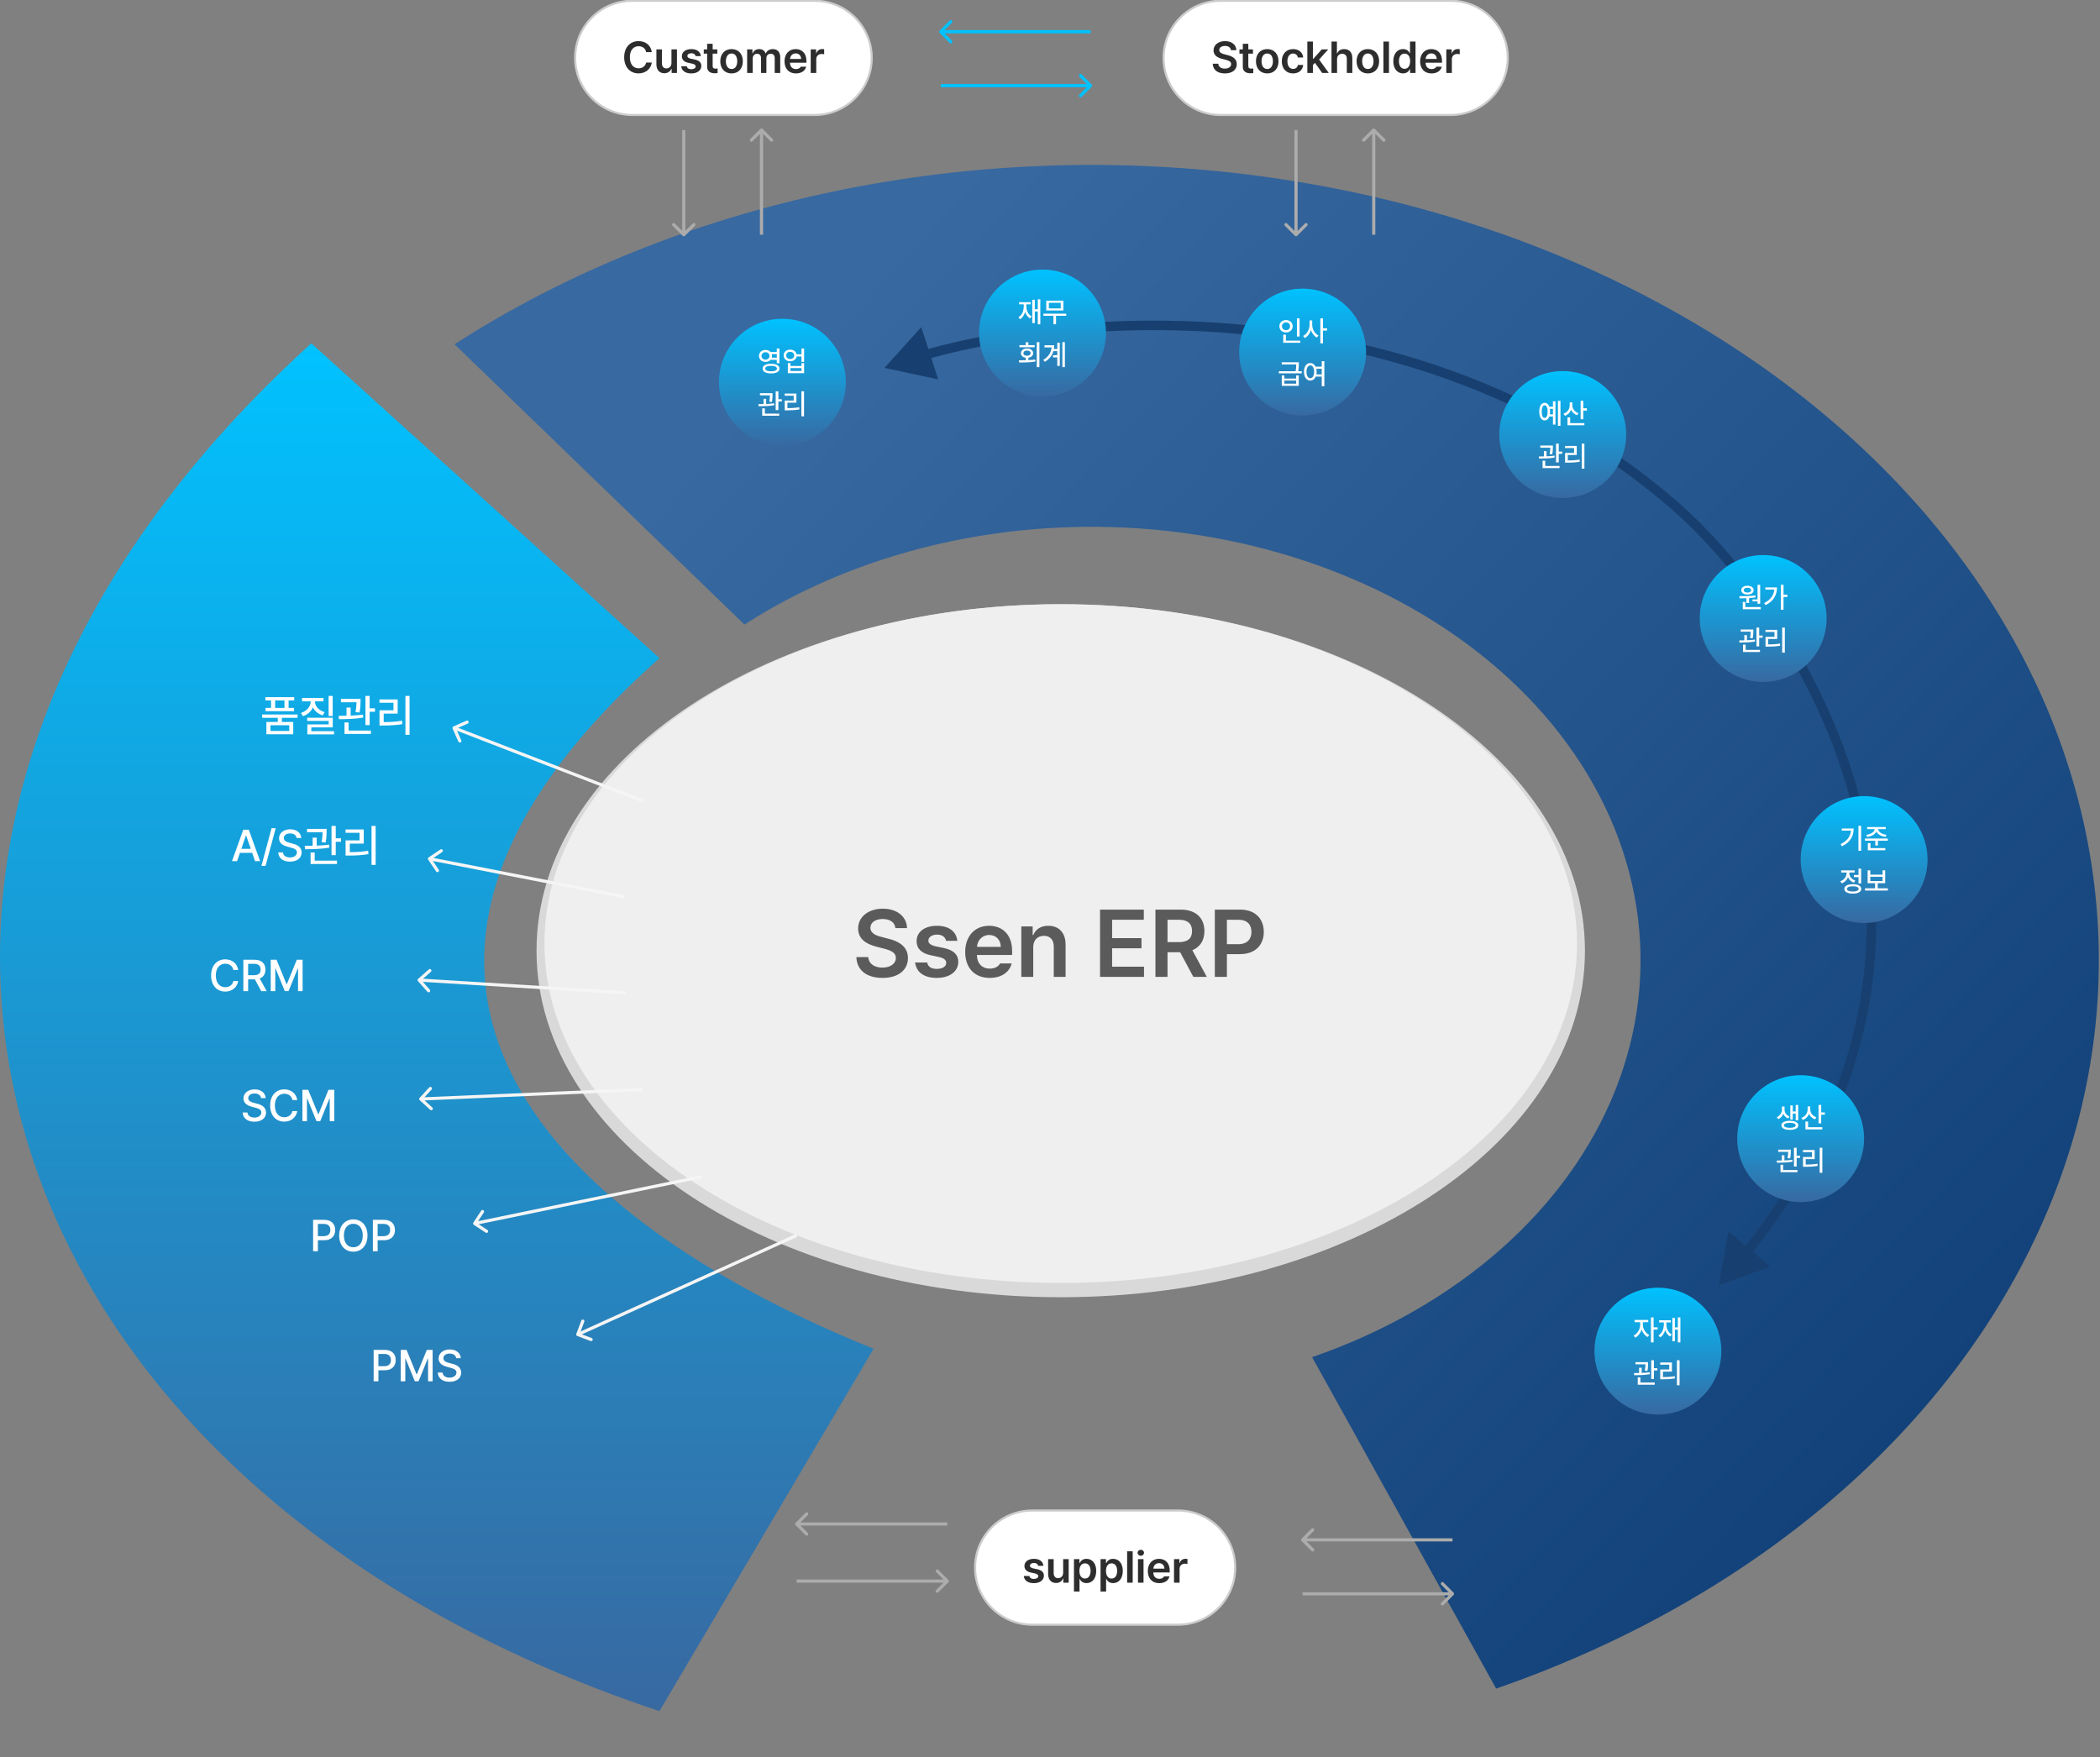 <svg width="1000" height="837" viewBox="0 0 1000 837" fill="none" xmlns="http://www.w3.org/2000/svg">
<rect x="0" y="0" width="1000" height="837" fill="#808080" stroke="none"/>
<g clip-path="url(#clip0_106_905)">
<path d="M505.112 617.827C642.974 617.827 754.734 543.94 754.734 452.797C754.734 361.653 642.974 287.767 505.112 287.767C367.249 287.767 255.489 361.653 255.489 452.797C255.489 543.94 367.249 617.827 505.112 617.827Z" fill="#D9D9D9"/>
<path d="M505.112 611.029C640.889 611.029 750.958 538.665 750.958 449.398C750.958 360.131 640.889 287.767 505.112 287.767C369.335 287.767 259.266 360.131 259.266 449.398C259.266 538.665 369.335 611.029 505.112 611.029Z" fill="#EFEFEF"/>
<path d="M426.381 442.025C426.115 439.281 423.77 437.688 420.318 437.688C416.689 437.688 414.476 439.458 414.476 441.848C414.476 444.547 417.308 445.654 419.964 446.273L422.973 447.07C427.752 448.176 432.355 450.699 432.355 456.275C432.355 461.895 427.93 465.746 420.229 465.746C412.75 465.746 408.059 462.161 407.794 455.833H413.458C413.724 459.196 416.556 460.834 420.185 460.834C423.991 460.834 426.602 458.975 426.602 456.231C426.602 453.708 424.256 452.646 420.804 451.761L417.175 450.831C411.909 449.46 408.634 446.804 408.634 442.202C408.634 436.537 413.68 432.775 420.406 432.775C427.221 432.775 431.824 436.626 431.912 442.025H426.381ZM450.5 448.088C450.146 446.273 448.641 445.123 446.252 445.123C443.817 445.123 442.047 446.318 442.091 447.955C442.047 449.195 443.065 450.124 445.499 450.699L449.57 451.54C454.128 452.558 456.297 454.638 456.341 458.09C456.297 462.603 452.358 465.746 446.074 465.746C439.967 465.746 436.338 463.002 435.763 458.399H441.516C441.87 460.435 443.463 461.453 446.074 461.453C448.773 461.453 450.588 460.346 450.588 458.576C450.588 457.204 449.482 456.319 447.092 455.788L443.242 454.948C438.772 454.062 436.471 451.716 436.471 448.265C436.471 443.84 440.276 440.918 446.162 440.918C451.916 440.918 455.456 443.707 455.854 448.088H450.5ZM471.3 465.746C464.042 465.746 459.616 460.922 459.616 453.398C459.616 445.963 464.13 440.918 470.989 440.918C476.875 440.918 481.965 444.592 481.965 453.044V454.815H465.193C465.259 458.908 467.671 461.32 471.344 461.32C473.822 461.32 475.504 460.258 476.212 458.842H481.744C480.726 463.002 476.875 465.746 471.3 465.746ZM465.236 450.964H476.566C476.522 447.689 474.353 445.3 471.079 445.3C467.671 445.3 465.414 447.889 465.236 450.964ZM492.011 451.186V465.259H486.346V441.229H491.745V445.3H492.055C493.162 442.6 495.596 440.918 499.181 440.918C504.181 440.918 507.456 444.193 507.412 449.947V465.259H501.792V450.831C501.792 447.601 500.066 445.698 497.1 445.698C494.091 445.698 492.011 447.689 492.011 451.186ZM523.83 465.259V433.218H544.674V438.042H529.584V446.804H543.568V451.628H529.584V460.391H544.763V465.259H523.83ZM550.206 465.259V433.218H562.244C569.59 433.218 573.529 437.334 573.529 443.441C573.529 447.8 571.537 451.031 567.776 452.558L574.68 465.259H568.263L561.978 453.531H555.959V465.259H550.206ZM555.959 448.707H561.359C565.696 448.707 567.643 446.849 567.643 443.441C567.643 440.034 565.696 438.042 561.359 438.042H555.959V448.707ZM578.486 465.259V433.218H590.523C597.869 433.218 601.808 437.688 601.808 443.84C601.808 449.991 597.825 454.417 590.434 454.417H584.239V465.259H578.486ZM584.239 449.681H589.637C593.974 449.681 595.922 447.247 595.922 443.84C595.922 440.387 593.974 438.042 589.637 438.042H584.239V449.681Z" fill="#5B5B5B"/>
<path d="M148.239 163.52L314.024 313.444C148.239 460.725 254.357 577.039 415.988 642.374L314.024 814.955C-12.104 706.571 -112.335 399.924 148.239 163.52Z" fill="url(#paint0_linear_106_905)"/>
<path d="M216.449 163.967C269.477 129.761 331.164 104.918 397.362 91.109C463.56 77.3 532.733 74.845 600.233 83.909C667.732 92.973 731.992 113.346 788.693 143.657C845.393 173.969 893.218 213.517 928.95 259.642C964.683 305.767 987.493 357.4 995.861 411.068C1004.22 464.737 997.931 519.198 977.425 570.789C956.919 622.378 922.659 669.903 876.956 710.166C831.246 750.429 775.159 782.5 712.457 804.215L624.813 646.373C658.985 634.539 689.553 617.062 714.46 595.119C739.368 573.177 758.036 547.277 769.215 519.161C780.393 491.045 783.814 461.365 779.26 432.116C774.706 402.868 762.273 374.729 742.796 349.592C723.322 324.455 697.259 302.902 666.359 286.382C635.458 269.863 600.439 258.761 563.653 253.821C526.867 248.881 489.169 250.219 453.091 257.745C417.015 265.27 383.397 278.809 354.498 297.451L216.449 163.967Z" fill="url(#paint1_linear_106_905)"/>
<path d="M421.174 175.212L446.758 180.689L438.708 155.794L421.174 175.212ZM818.452 612.16L843.059 603.27L823.059 586.405L818.452 612.16ZM441.182 171.122C526.216 147.184 683.881 144.546 796.571 243.02L799.554 239.608C685.293 139.763 525.835 142.584 439.954 166.76L441.182 171.122ZM796.571 243.02C820.204 263.673 860.733 311.413 879.215 374.143C897.659 436.731 894.192 514.341 829.811 595.177L833.353 598C898.731 515.915 902.387 436.749 883.565 372.862C864.781 309.116 823.671 260.681 799.554 239.608L796.571 243.02Z" fill="#174070"/>
<path d="M402.77 182.024C402.77 165.339 389.244 151.812 372.559 151.812C355.874 151.812 342.347 165.339 342.347 182.024C342.347 198.709 355.874 212.235 372.559 212.235C389.244 212.235 402.77 198.709 402.77 182.024Z" fill="url(#paint2_linear_106_905)"/>
<path d="M364.54 166.66C365.529 166.653 366.372 167.026 366.93 167.643H369.904V165.97H371.165V172.993H369.904V171.387H366.917C366.366 171.998 365.523 172.362 364.54 172.356C362.748 172.369 361.42 171.174 361.42 169.515C361.42 167.842 362.748 166.647 364.54 166.66ZM364.54 167.749C363.425 167.736 362.628 168.452 362.628 169.515C362.628 170.551 363.425 171.294 364.54 171.28C365.629 171.294 366.425 170.551 366.425 169.515C366.425 168.452 365.629 167.736 364.54 167.749ZM367.182 173.259C369.652 173.259 371.205 174.095 371.205 175.556C371.205 177.003 369.652 177.853 367.182 177.839C364.699 177.853 363.146 177.003 363.159 175.556C363.146 174.095 364.699 173.259 367.182 173.259ZM367.182 174.228C365.443 174.228 364.381 174.706 364.394 175.556C364.381 176.378 365.443 176.844 367.182 176.844C368.935 176.844 369.97 176.378 369.97 175.556C369.97 174.706 368.935 174.228 367.182 174.228ZM367.501 168.652C367.587 168.917 367.634 169.209 367.634 169.515C367.634 169.807 367.587 170.092 367.514 170.351H369.904V168.652H367.501ZM376.29 166.514C377.856 166.501 379.065 167.41 379.33 168.745H381.653V165.97H382.915V172.356H381.653V169.78H379.344C379.085 171.148 377.87 172.063 376.29 172.063C374.471 172.063 373.17 170.922 373.17 169.276C373.17 167.656 374.471 166.501 376.29 166.514ZM376.29 167.563C375.162 167.563 374.378 168.254 374.378 169.276C374.378 170.298 375.162 171.001 376.29 171.001C377.392 171.001 378.175 170.298 378.175 169.276C378.175 168.254 377.392 167.563 376.29 167.563ZM376.409 172.927V174.307H381.653V172.927H382.915V177.72H375.162V172.927H376.409ZM376.409 176.684H381.653V175.304H376.409V176.684ZM367.872 187.265V187.929C367.859 188.726 367.859 189.908 367.567 191.448L366.319 191.328C366.578 190.007 366.618 189.051 366.638 188.301H361.872V187.265H367.872ZM364.832 189.934V192.39C366.106 192.35 367.421 192.257 368.616 192.085L368.696 193.001C366.213 193.439 363.372 193.479 361.274 193.492L361.155 192.47C361.885 192.463 362.714 192.456 363.585 192.43V189.934H364.832ZM370.661 186.362V190.146H372.294V191.208H370.661V195.298H369.373V186.362H370.661ZM371.046 196.984V198.006H362.96V194.488H364.221V196.984H371.046ZM382.875 186.362V198.285H381.614V186.362H382.875ZM379.237 187.438V191.779H374.962V194.381C376.887 194.375 378.573 194.288 380.565 193.957L380.684 194.992C378.573 195.351 376.781 195.43 374.683 195.43H373.674V190.77H377.949V188.46H373.661V187.438H379.237Z" fill="white"/>
<path d="M526.637 158.61C526.637 141.925 513.111 128.399 496.426 128.399C479.741 128.399 466.214 141.925 466.214 158.61C466.214 175.296 479.741 188.822 496.426 188.822C513.111 188.822 526.637 175.296 526.637 158.61Z" fill="url(#paint3_linear_106_905)"/>
<path d="M495.39 142.556V154.451H494.183V148.344H492.762V153.868H491.567V142.781H492.762V147.282H494.183V142.556H495.39ZM488.726 145.702C488.726 147.84 489.536 149.778 491.262 150.667L490.518 151.637C489.35 151.007 488.566 149.898 488.142 148.517C487.737 150.084 486.947 151.331 485.739 152.048L484.955 151.093C486.695 150.11 487.505 148.065 487.505 145.702V144.933H485.274V143.91H490.797V144.933H488.726V145.702ZM507.738 149.38V150.402H502.878V154.439H501.644V150.402H496.851V149.38H507.738ZM506.37 143.193V147.866H498.218V143.193H506.37ZM499.453 144.202V146.884H505.11V144.202H499.453ZM494.952 162.948V174.844H493.691V162.948H494.952ZM485.181 171.605C486.157 171.598 487.279 171.592 488.447 171.552V170.37C487.053 170.191 486.15 169.374 486.164 168.206C486.15 166.865 487.319 165.976 489.045 165.976C490.784 165.976 491.979 166.865 491.979 168.206C491.979 169.361 491.076 170.171 489.695 170.357V171.512C490.797 171.466 491.912 171.379 492.962 171.246L493.054 172.189C490.412 172.627 487.531 172.654 485.353 172.654L485.181 171.605ZM492.696 164.369V165.378H485.434V164.369H488.447V162.975H489.708V164.369H492.696ZM489.045 166.958C488.049 166.958 487.345 167.449 487.359 168.206C487.345 168.963 488.049 169.427 489.045 169.427C490.067 169.427 490.77 168.963 490.77 168.206C490.77 167.449 490.067 166.958 489.045 166.958ZM507.088 162.948V174.844H505.893V162.948H507.088ZM504.658 163.254V174.26H503.463V170.21H501.431V169.175H503.463V167.237H501.631C501.053 169.235 499.786 170.967 497.542 172.309L496.798 171.405C499.32 169.905 500.536 167.908 500.755 165.457H497.382V164.422H502.002C502.002 165.033 501.956 165.624 501.857 166.201H503.463V163.254H504.658Z" fill="white"/>
<path d="M650.505 167.674C650.505 150.989 636.978 137.462 620.293 137.462C603.608 137.462 590.082 150.989 590.082 167.674C590.082 184.359 603.608 197.885 620.293 197.885C636.978 197.885 650.505 184.359 650.505 167.674Z" fill="url(#paint4_linear_106_905)"/>
<path d="M618.846 151.633V160.275H617.585V151.633H618.846ZM619.205 162.241V163.263H611.067V159.399H612.341V162.241H619.205ZM612.394 152.429C614.186 152.429 615.554 153.651 615.554 155.377C615.554 157.129 614.186 158.337 612.394 158.337C610.601 158.337 609.221 157.129 609.221 155.377C609.221 153.651 610.601 152.429 612.394 152.429ZM612.394 153.531C611.279 153.531 610.455 154.288 610.455 155.377C610.455 156.491 611.279 157.235 612.394 157.235C613.483 157.235 614.319 156.491 614.319 155.377C614.319 154.288 613.483 153.531 612.394 153.531ZM624.86 154.646C624.847 156.757 626.069 158.908 627.848 159.771L627.064 160.78C625.77 160.109 624.767 158.775 624.25 157.182C623.712 158.881 622.67 160.302 621.316 161.006L620.533 159.983C622.365 159.107 623.599 156.824 623.599 154.646V152.615H624.86V154.646ZM629.999 151.619V156.359H631.91V157.434H629.999V163.515H628.737V151.619H629.999ZM611.61 178.797V180.283H617.227V178.797H618.462V183.762H610.363V178.797H611.61ZM611.61 182.726H617.227V181.266H611.61V182.726ZM618.488 172.53V173.433C618.488 174.342 618.488 175.365 618.183 176.805H619.869V177.827H608.982V176.805H616.948C617.227 175.437 617.239 174.435 617.239 173.566H610.349V172.53H618.488ZM623.958 172.902C625.04 172.902 625.936 173.525 626.467 174.601H629.401V172.012H630.649V183.934H629.401V179.367H626.547C626.036 180.562 625.1 181.253 623.958 181.253C622.179 181.253 620.931 179.633 620.944 177.07C620.931 174.521 622.179 172.902 623.958 172.902ZM623.958 174.03C622.882 174.03 622.139 175.198 622.139 177.07C622.139 178.956 622.882 180.124 623.958 180.124C625.033 180.124 625.777 178.956 625.777 177.07C625.777 175.198 625.033 174.03 623.958 174.03ZM626.826 175.637C626.912 176.075 626.971 176.553 626.971 177.07C626.971 177.522 626.931 177.94 626.852 178.331H629.401V175.637H626.826Z" fill="white"/>
<path d="M774.372 206.949C774.372 190.263 760.846 176.737 744.16 176.737C727.475 176.737 713.949 190.263 713.949 206.949C713.949 223.634 727.475 237.16 744.16 237.16C760.846 237.16 774.372 223.634 774.372 206.949Z" fill="url(#paint5_linear_106_905)"/>
<path d="M743.085 190.894V202.79H741.877V190.894H743.085ZM740.696 191.12V202.206H739.501V198.369H737.774C737.35 199.551 736.56 200.234 735.544 200.228C733.991 200.241 732.982 198.608 732.982 196.032C732.982 193.457 733.991 191.837 735.544 191.85C736.56 191.844 737.343 192.52 737.774 193.696H739.501V191.12H740.696ZM735.544 193.032C734.668 193.032 734.137 194.134 734.137 196.032C734.137 197.931 734.668 199.033 735.544 199.033C736.42 199.033 736.978 197.931 736.978 196.032C736.978 194.134 736.42 193.032 735.544 193.032ZM738.04 194.718C738.1 195.123 738.133 195.561 738.133 196.032C738.133 196.497 738.1 196.935 738.04 197.334H739.501V194.718H738.04ZM748.727 193.072C748.727 194.665 749.843 196.165 751.648 196.776L750.998 197.772C749.664 197.301 748.674 196.351 748.143 195.156C747.625 196.49 746.603 197.532 745.209 198.051L744.505 197.054C746.391 196.404 747.48 194.811 747.48 193.032V191.625H748.727V193.072ZM753.946 190.881V194.466H755.672V195.541H753.946V199.657H752.684V190.881H753.946ZM754.463 201.516V202.538H746.418V198.807H747.705V201.516H754.463ZM739.474 212.189V212.853C739.461 213.65 739.461 214.832 739.168 216.372L737.921 216.252C738.179 214.931 738.219 213.976 738.239 213.226H733.473V212.189H739.474ZM736.434 214.859V217.315C737.708 217.275 739.023 217.182 740.217 217.009L740.297 217.925C737.814 218.363 734.973 218.403 732.875 218.417L732.756 217.394C733.486 217.387 734.316 217.381 735.186 217.354V214.859H736.434ZM742.262 211.287V215.071H743.895V216.133H742.262V220.222H740.974V211.287H742.262ZM742.647 221.909V222.93H734.561V219.412H735.823V221.909H742.647ZM754.477 211.287V223.209H753.215V211.287H754.477ZM750.838 212.362V216.704H746.563V219.306C748.489 219.3 750.174 219.213 752.166 218.881L752.285 219.917C750.174 220.276 748.382 220.355 746.285 220.355H745.276V215.695H749.551V213.384H745.262V212.362H750.838Z" fill="white"/>
<path d="M869.811 294.562C869.811 277.877 856.285 264.351 839.6 264.351C822.914 264.351 809.388 277.877 809.388 294.562C809.388 311.247 822.914 324.774 839.6 324.774C856.285 324.774 869.811 311.247 869.811 294.562Z" fill="url(#paint6_linear_106_905)"/>
<path d="M838.18 278.521V287.536H836.918V286.395H834.532V285.505H836.918V278.521H838.18ZM838.474 289.129V290.151H829.887V286.66H831.133V289.129H838.474ZM828.24 283.951C830.446 283.938 833.406 283.911 835.937 283.593L836.02 284.496C835 284.662 833.935 284.774 832.885 284.841V287.164H831.624V284.907C830.468 284.96 829.358 284.967 828.399 284.96L828.24 283.951ZM832.13 278.972C833.867 278.972 835.076 279.809 835.076 281.071C835.076 282.332 833.867 283.142 832.13 283.142C830.363 283.142 829.169 282.332 829.169 281.071C829.169 279.809 830.363 278.972 832.13 278.972ZM832.13 279.915C831.065 279.902 830.347 280.354 830.363 281.071C830.347 281.774 831.065 282.212 832.13 282.212C833.15 282.212 833.867 281.774 833.882 281.071C833.867 280.354 833.15 279.902 832.13 279.915ZM849.305 278.508V283.248H851.156V284.296H849.305V290.391H848.044V278.508H849.305ZM846.201 279.756C846.186 283.194 844.675 286.262 840.755 288.2L840.053 287.217C843.036 285.731 844.653 283.58 844.917 280.805H840.65V279.756H846.201ZM834.917 299.803V300.467C834.902 301.264 834.902 302.446 834.607 303.986L833.361 303.866C833.625 302.545 833.663 301.589 833.678 300.839H828.912V299.803H834.917ZM831.873 302.472V304.929C833.15 304.888 834.464 304.796 835.657 304.623L835.74 305.539C833.255 305.977 830.415 306.017 828.316 306.03L828.195 305.008C828.928 305.001 829.758 304.994 830.627 304.968V302.472H831.873ZM837.704 298.901V302.685H839.335V303.746H837.704V307.836H836.42V298.901H837.704ZM838.089 309.522V310.544H830.008V307.026H831.269V309.522H838.089ZM849.917 298.901V310.823H848.656V298.901H849.917ZM846.284 299.976V304.317H842.009V306.919C843.927 306.913 845.619 306.827 847.606 306.495L847.727 307.53C845.619 307.889 843.822 307.969 841.73 307.969H840.718V303.308H844.992V300.998H840.702V299.976H846.284Z" fill="white"/>
<path d="M917.878 409.366C917.878 392.68 904.352 379.154 887.666 379.154C870.981 379.154 857.455 392.68 857.455 409.366C857.455 426.051 870.981 439.577 887.666 439.577C904.352 439.577 917.878 426.051 917.878 409.366Z" fill="url(#paint7_linear_106_905)"/>
<path d="M886.246 393.312V405.207H884.97V393.312H886.246ZM882.696 394.586C882.696 398.065 881.216 401.092 877.137 403.043L876.473 402.021C879.637 400.514 881.178 398.37 881.427 395.596H877.047V394.586H882.696ZM897.983 393.883V394.892H894.358C894.426 396.186 896.141 397.328 898.354 397.6L897.878 398.595C895.838 398.33 894.162 397.381 893.52 396.046C892.878 397.374 891.208 398.33 889.177 398.595L888.701 397.6C890.921 397.328 892.621 396.186 892.681 394.892H889.101V393.883H897.983ZM898.98 399.366V400.388H894.252V402.698H892.998V400.388H888.089V399.366H898.98ZM897.772 403.933V404.955H889.441V401.556H890.702V403.933H897.772ZM886.269 413.704V420.781H885.008V417.767H882.795V416.731H885.008V413.704H886.269ZM882.289 421.113C884.781 421.113 886.314 421.936 886.314 423.356C886.314 424.777 884.781 425.587 882.289 425.6C879.789 425.587 878.255 424.777 878.263 423.356C878.255 421.936 879.789 421.113 882.289 421.113ZM882.289 422.096C880.551 422.096 879.517 422.546 879.517 423.356C879.517 424.153 880.551 424.617 882.289 424.605C884.026 424.617 885.06 424.153 885.06 423.356C885.06 422.546 884.026 422.096 882.289 422.096ZM880.612 415.802C880.612 417.315 881.692 418.776 883.482 419.387L882.832 420.383C881.495 419.918 880.514 418.969 880.008 417.793C879.479 419.128 878.437 420.197 877.017 420.714L876.352 419.705C878.202 419.068 879.328 417.462 879.328 415.815V415.55H876.752V414.528H883.165V415.55H880.612V415.802ZM898.988 423.077V424.126H888.104V423.077H892.893V420.635H889.35V414.514H890.612V416.558H896.458V414.514H897.704V420.635H894.147V423.077H898.988ZM890.612 419.612H896.458V417.581H890.612V419.612Z" fill="white"/>
<path d="M887.666 542.296C887.666 525.611 874.14 512.085 857.455 512.085C840.769 512.085 827.243 525.611 827.243 542.296C827.243 558.982 840.769 572.508 857.455 572.508C874.14 572.508 887.666 558.982 887.666 542.296Z" fill="url(#paint8_linear_106_905)"/>
<path d="M849.781 528.525C849.781 529.826 850.619 531.14 852.153 531.725L851.495 532.694C850.385 532.269 849.607 531.459 849.184 530.477C848.746 531.585 847.931 532.548 846.782 533.039L846.088 532.056C847.696 531.353 848.557 529.852 848.557 528.525V526.985H849.781V528.525ZM856.284 526.255V533.57H855.091V530.384H853.693V533.198H852.53V526.467H853.693V529.348H855.091V526.255H856.284ZM852.304 533.796C854.788 533.796 856.337 534.605 856.352 535.96C856.337 537.314 854.788 538.124 852.304 538.111C849.819 538.124 848.263 537.314 848.278 535.96C848.263 534.605 849.819 533.796 852.304 533.796ZM852.304 534.765C850.574 534.765 849.517 535.203 849.524 535.96C849.517 536.716 850.574 537.155 852.304 537.142C854.026 537.155 855.076 536.716 855.091 535.96C855.076 535.203 854.026 534.765 852.304 534.765ZM862.024 528.419C862.024 530.012 863.134 531.513 864.94 532.123L864.29 533.119C862.953 532.648 861.971 531.698 861.435 530.503C860.921 531.837 859.894 532.88 858.505 533.398L857.802 532.402C859.683 531.751 860.77 530.158 860.77 528.379V526.972H862.024V528.419ZM867.236 526.229V529.813H868.965V530.888H867.236V535.004H865.974V526.229H867.236ZM867.757 536.863V537.885H859.713V534.155H860.997V536.863H867.757ZM852.764 547.537V548.201C852.757 548.997 852.757 550.179 852.462 551.719L851.216 551.599C851.473 550.278 851.511 549.323 851.533 548.573H846.767V547.537H852.764ZM849.728 550.206V552.662C851.005 552.622 852.319 552.529 853.512 552.356L853.588 553.272C851.11 553.71 848.263 553.75 846.171 553.764L846.05 552.741C846.782 552.735 847.606 552.728 848.482 552.701V550.206H849.728ZM855.551 546.634V550.418H857.19V551.48H855.551V555.569H854.267V546.634H855.551ZM855.937 557.256V558.278H847.855V554.76H849.116V557.256H855.937ZM867.772 546.634V558.556H866.511V546.634H867.772ZM864.131 547.71V552.051H859.856V554.653C861.782 554.647 863.467 554.56 865.461 554.229L865.582 555.264C863.467 555.623 861.677 555.702 859.577 555.702H858.572V551.042H862.847V548.732H858.557V547.71H864.131Z" fill="white"/>
<path d="M819.69 643.504C819.69 626.819 806.164 613.293 789.479 613.293C772.794 613.293 759.267 626.819 759.267 643.504C759.267 660.19 772.794 673.716 789.479 673.716C806.164 673.716 819.69 660.19 819.69 643.504Z" fill="url(#paint9_linear_106_905)"/>
<path d="M782.311 630.955C782.311 632.841 783.542 634.938 785.347 635.788L784.63 636.77C783.301 636.126 782.243 634.786 781.714 633.226C781.163 634.931 780.045 636.399 778.686 637.076L777.938 636.08C779.743 635.217 781.057 632.974 781.057 630.955V629.694H778.376V628.645H784.894V629.694H782.311V630.955ZM787.432 627.45V632.163H789.343V633.226H787.432V639.346H786.171V627.45H787.432ZM800.189 627.45V639.346H798.98V633.239H797.56V638.762H796.367V627.676H797.56V632.177H798.98V627.45H800.189ZM793.527 630.597C793.527 632.734 794.335 634.673 796.065 635.562L795.317 636.532C794.154 635.901 793.369 634.792 792.946 633.412C792.538 634.978 791.745 636.226 790.536 636.943L789.758 635.987C791.495 635.005 792.304 632.96 792.304 630.597V629.827H790.076V628.804H795.597V629.827H793.527V630.597ZM784.789 648.746V649.409C784.781 650.206 784.781 651.388 784.486 652.928L783.24 652.808C783.497 651.487 783.535 650.532 783.557 649.782H778.792V648.746H784.789ZM781.752 651.415V653.871C783.029 653.831 784.343 653.738 785.536 653.565L785.612 654.481C783.134 654.919 780.287 654.959 778.195 654.973L778.074 653.95C778.807 653.943 779.63 653.937 780.506 653.91V651.415H781.752ZM787.576 647.843V651.627H789.215V652.689H787.576V656.778H786.292V647.843H787.576ZM787.961 658.465V659.486H779.879V655.968H781.14V658.465H787.961ZM799.796 647.843V659.765H798.535V647.843H799.796ZM796.156 648.918V653.26H791.881V655.862C793.807 655.856 795.491 655.769 797.485 655.437L797.606 656.473C795.491 656.832 793.701 656.911 791.601 656.911H790.589V652.251H794.872V649.94H790.582V648.918H796.156Z" fill="white"/>
<path d="M561.003 719.411H491.517C476.5 719.411 464.326 731.585 464.326 746.601C464.326 761.618 476.5 773.792 491.517 773.792H561.003C576.02 773.792 588.193 761.618 588.193 746.601C588.193 731.585 576.02 719.411 561.003 719.411Z" fill="white"/>
<path d="M561.003 719.411H491.517C476.5 719.411 464.326 731.585 464.326 746.601C464.326 761.618 476.5 773.792 491.517 773.792H561.003C576.02 773.792 588.193 761.618 588.193 746.601C588.193 731.585 576.02 719.411 561.003 719.411Z" stroke="#CCCCCC"/>
<path d="M494.373 745.764C494.208 744.917 493.505 744.38 492.391 744.38C491.255 744.38 490.428 744.938 490.449 745.702C490.428 746.28 490.903 746.713 492.039 746.982L493.939 747.374C496.066 747.849 497.079 748.821 497.099 750.431C497.079 752.537 495.24 754.004 492.307 754.004C489.458 754.004 487.764 752.723 487.495 750.576H490.181C490.346 751.526 491.089 752 492.307 752C493.567 752 494.414 751.484 494.414 750.658C494.414 750.018 493.898 749.605 492.782 749.357L490.986 748.965C488.9 748.552 487.826 747.457 487.826 745.846C487.826 743.781 489.602 742.418 492.349 742.418C495.034 742.418 496.686 743.719 496.872 745.764H494.373ZM506.269 749.068V742.562H508.891V753.777H506.351V751.794H506.227C505.711 753.034 504.534 753.921 502.861 753.921C500.651 753.921 499.123 752.393 499.102 749.708V742.562H501.745V749.295C501.745 750.72 502.592 751.629 503.873 751.629C505.029 751.629 506.269 750.782 506.269 749.068ZM511.411 757.991V742.562H513.992V744.401H514.158C514.571 743.596 515.397 742.418 517.38 742.418C519.962 742.418 522.006 744.442 522.006 748.18C522.006 751.877 520.023 753.983 517.38 753.983C515.438 753.983 514.571 752.827 514.158 752H514.054V757.991H511.411ZM513.992 748.159C513.992 750.349 514.943 751.815 516.657 751.815C518.391 751.815 519.321 750.287 519.321 748.159C519.321 746.074 518.412 744.566 516.657 744.566C514.943 744.566 513.992 745.991 513.992 748.159ZM524.071 757.991V742.562H526.653V744.401H526.818C527.231 743.596 528.057 742.418 530.039 742.418C532.621 742.418 534.665 744.442 534.665 748.18C534.665 751.877 532.683 753.983 530.039 753.983C528.098 753.983 527.231 752.827 526.818 752H526.715V757.991H524.071ZM526.653 748.159C526.653 750.349 527.603 751.815 529.317 751.815C531.051 751.815 531.981 750.287 531.981 748.159C531.981 746.074 531.073 744.566 529.317 744.566C527.603 744.566 526.653 745.991 526.653 748.159ZM539.375 738.824V753.777H536.731V738.824H539.375ZM541.894 753.777V742.562H544.538V753.777H541.894ZM543.236 740.972C542.41 740.972 541.708 740.332 541.708 739.527C541.708 738.742 542.41 738.102 543.236 738.102C544.083 738.102 544.764 738.742 544.764 739.527C544.764 740.332 544.083 740.972 543.236 740.972ZM552.034 754.004C548.647 754.004 546.582 751.753 546.582 748.242C546.582 744.772 548.689 742.418 551.89 742.418C554.637 742.418 557.011 744.132 557.011 748.077V748.903H549.184C549.215 750.813 550.341 751.938 552.055 751.938C553.212 751.938 553.996 751.443 554.327 750.782H556.909C556.434 752.723 554.637 754.004 552.034 754.004ZM549.205 747.106H554.492C554.471 745.578 553.459 744.463 551.931 744.463C550.341 744.463 549.288 745.671 549.205 747.106ZM559.056 753.777V742.562H561.617V744.421H561.741C562.134 743.141 563.228 742.398 564.508 742.398C564.798 742.398 565.211 742.418 565.458 742.46V744.896C565.231 744.814 564.674 744.731 564.24 744.731C562.773 744.731 561.699 745.743 561.699 747.168V753.777H559.056Z" fill="#2D2D2D"/>
<path d="M141.701 340.299V341.868H134.225V343.851H139.636V349.716H126.852V343.851H132.283V341.868H124.828V340.299H141.701ZM140.111 332.017V333.607H137.426V337.139H140.028V338.729H126.459V337.139H129.082V333.607H126.377V332.017H140.111ZM128.793 345.4V348.126H137.736V345.4H128.793ZM131.023 337.139H135.464V333.607H131.023V337.139ZM158.43 331.438V341H156.488V331.438H158.43ZM158.45 341.847V346.432H148.248V348.229H159.069V349.757H146.348V345.007H156.509V343.355H146.285V341.847H158.45ZM149.962 334.02C149.962 336.272 151.738 338.357 154.609 339.183L153.659 340.691C151.48 340.04 149.838 338.646 149.012 336.87C148.186 338.832 146.503 340.37 144.221 341.083L143.312 339.534C146.183 338.646 147.958 336.416 147.98 334.02H143.829V332.43H154.03V334.02H149.962ZM171.688 332.843V333.876C171.668 335.114 171.668 336.953 171.213 339.349L169.272 339.163C169.674 337.108 169.736 335.621 169.767 334.454H162.353V332.843H171.688ZM166.959 336.994V340.815C168.942 340.753 170.986 340.608 172.845 340.34L172.969 341.765C169.106 342.446 164.687 342.508 161.424 342.529L161.238 340.938C162.374 340.929 163.665 340.918 165.017 340.877V336.994H166.959ZM176.025 331.438V337.324H178.566V338.977H176.025V345.338H174.022V331.438H176.025ZM176.624 347.96V349.551H164.047V344.078H166.009V347.96H176.624ZM195.026 331.438V349.985H193.063V331.438H195.026ZM189.367 333.111V339.864H182.717V343.913C185.711 343.902 188.334 343.768 191.432 343.252L191.618 344.863C188.334 345.42 185.546 345.544 182.283 345.544H180.714V338.295H187.363V334.702H180.693V333.111H189.367Z" fill="white"/>
<path d="M112.893 410.12H110.476L115.846 395.168H118.468L123.859 410.12H121.443L120.079 406.175H114.255L112.893 410.12ZM114.916 404.276H119.418L117.208 397.894H117.106L114.916 404.276ZM131.273 394.466L126.461 412.371H124.499L129.311 394.466H131.273ZM141.227 399.113C141.083 397.729 139.865 396.923 138.15 396.923C136.312 396.923 135.156 397.853 135.156 399.133C135.156 400.558 136.705 401.095 137.882 401.385L139.328 401.777C141.248 402.231 143.623 403.284 143.644 405.99C143.623 408.509 141.62 410.368 138.088 410.368C134.742 410.368 132.636 408.695 132.492 405.969H134.764C134.908 407.601 136.333 408.385 138.088 408.385C139.989 408.385 141.372 407.415 141.393 405.949C141.372 404.648 140.153 404.111 138.563 403.697L136.787 403.222C134.391 402.561 132.884 401.343 132.884 399.257C132.884 396.675 135.197 394.962 138.212 394.962C141.248 394.962 143.375 396.697 143.437 399.113H141.227ZM155.539 394.776V395.808C155.519 397.047 155.519 398.885 155.065 401.281L153.123 401.095C153.526 399.04 153.588 397.553 153.619 396.386H146.205V394.776H155.539ZM150.81 398.927V402.747C152.793 402.685 154.838 402.541 156.696 402.272L156.82 403.697C152.958 404.379 148.539 404.441 145.276 404.462L145.09 402.871C146.225 402.861 147.516 402.851 148.869 402.809V398.927H150.81ZM159.877 393.371V399.257H162.417V400.91H159.877V407.271H157.873V393.371H159.877ZM160.476 409.893V411.484H147.898V406.011H149.86V409.893H160.476ZM178.877 393.371V411.917H176.915V393.371H178.877ZM173.218 395.044V401.797H166.568V405.845C169.563 405.835 172.186 405.7 175.283 405.185L175.469 406.796C172.186 407.353 169.397 407.477 166.134 407.477H164.565V400.228H171.215V396.635H164.544V395.044H173.218Z" fill="white"/>
<path d="M111.138 461.976C110.767 460.055 109.177 458.981 107.276 458.981C104.695 458.981 102.774 460.963 102.774 464.578C102.774 468.213 104.715 470.175 107.276 470.175C109.156 470.175 110.746 469.121 111.138 467.222L113.431 467.242C112.956 470.195 110.539 472.26 107.256 472.26C103.353 472.26 100.523 469.349 100.523 464.578C100.523 459.787 103.373 456.896 107.256 456.896C110.415 456.896 112.915 458.754 113.431 461.976H111.138ZM115.888 472.054V457.102H121.217C124.687 457.102 126.4 459.043 126.4 461.79C126.4 463.803 125.492 465.332 123.674 466.003L126.979 472.054H124.397L121.361 466.416H121.217H118.16V472.054H115.888ZM118.16 464.454H120.989C123.199 464.454 124.108 463.483 124.108 461.79C124.108 460.096 123.199 459.043 120.989 459.043H118.16V464.454ZM128.92 457.102H131.687L136.417 468.688H136.603L141.332 457.102H144.1V472.054H141.931V461.253H141.786L137.409 472.034H135.612L131.212 461.232H131.088V472.054H128.92V457.102Z" fill="white"/>
<path d="M124.282 522.98C124.137 521.596 122.919 520.791 121.205 520.791C119.367 520.791 118.211 521.72 118.211 523.001C118.211 524.426 119.759 524.963 120.936 525.252L122.382 525.644C124.303 526.099 126.678 527.152 126.699 529.857C126.678 532.377 124.674 534.235 121.143 534.235C117.798 534.235 115.691 532.563 115.546 529.837H117.818C117.962 531.468 119.387 532.253 121.143 532.253C123.043 532.253 124.427 531.282 124.447 529.816C124.427 528.515 123.208 527.978 121.618 527.565L119.842 527.09C117.446 526.429 115.939 525.211 115.939 523.124C115.939 520.543 118.251 518.829 121.267 518.829C124.303 518.829 126.43 520.564 126.492 522.98H124.282ZM139.255 523.909C138.884 521.988 137.293 520.914 135.393 520.914C132.812 520.914 130.891 522.897 130.891 526.512C130.891 530.146 132.832 532.109 135.393 532.109C137.273 532.109 138.862 531.055 139.255 529.155L141.548 529.176C141.072 532.129 138.656 534.194 135.372 534.194C131.469 534.194 128.64 531.282 128.64 526.512C128.64 521.72 131.49 518.829 135.372 518.829C138.532 518.829 141.031 520.688 141.548 523.909H139.255ZM144.005 519.035H146.773L151.502 530.621H151.688L156.418 519.035H159.185V533.988H157.017V523.186H156.872L152.493 533.967H150.696L146.298 523.166H146.174V533.988H144.005V519.035Z" fill="white"/>
<path d="M149.099 595.921V580.969H154.427C157.897 580.969 159.611 583.055 159.611 585.822C159.611 588.569 157.897 590.676 154.427 590.676H151.371V595.921H149.099ZM151.371 588.734H154.2C156.41 588.734 157.319 587.495 157.319 585.822C157.319 584.129 156.41 582.91 154.2 582.91H151.371V588.734ZM174.997 588.445C174.997 593.216 172.126 596.128 168.264 596.128C164.361 596.128 161.511 593.216 161.511 588.445C161.511 583.654 164.361 580.763 168.264 580.763C172.126 580.763 174.997 583.654 174.997 588.445ZM172.746 588.445C172.746 584.81 170.825 582.848 168.264 582.848C165.683 582.848 163.762 584.81 163.762 588.445C163.762 592.08 165.683 594.042 168.264 594.042C170.825 594.042 172.746 592.08 172.746 588.445ZM177.558 595.921V580.969H182.886C186.356 580.969 188.07 583.055 188.07 585.822C188.07 588.569 186.356 590.676 182.886 590.676H179.83V595.921H177.558ZM179.83 588.734H182.659C184.869 588.734 185.778 587.495 185.778 585.822C185.778 584.129 184.869 582.91 182.659 582.91H179.83V588.734Z" fill="white"/>
<path d="M177.927 657.855V642.902H183.255C186.725 642.902 188.439 644.989 188.439 647.756C188.439 650.503 186.725 652.609 183.255 652.609H180.199V657.855H177.927ZM180.199 650.668H183.028C185.238 650.668 186.147 649.429 186.147 647.756C186.147 646.063 185.238 644.844 183.028 644.844H180.199V650.668ZM190.835 642.902H193.602L198.332 654.489H198.517L203.247 642.902H206.014V657.855H203.845V647.054H203.701L199.323 657.835H197.526L193.127 647.033H193.003V657.855H190.835V642.902ZM217.208 646.847C217.063 645.464 215.844 644.658 214.131 644.658C212.292 644.658 211.136 645.588 211.136 646.868C211.136 648.293 212.685 648.83 213.862 649.119L215.307 649.511C217.228 649.966 219.604 651.019 219.624 653.724C219.604 656.244 217.6 658.103 214.069 658.103C210.723 658.103 208.616 656.43 208.471 653.704H210.743C210.888 655.335 212.313 656.12 214.069 656.12C215.968 656.12 217.352 655.149 217.373 653.683C217.352 652.382 216.134 651.845 214.544 651.432L212.767 650.957C210.372 650.296 208.864 649.078 208.864 646.992C208.864 644.41 211.178 642.696 214.193 642.696C217.228 642.696 219.356 644.431 219.418 646.847H217.208Z" fill="white"/>
<path d="M387.921 0.377H301.063C286.046 0.377 273.872 12.551 273.872 27.568C273.872 42.585 286.046 54.758 301.063 54.758H387.921C402.937 54.758 415.111 42.585 415.111 27.568C415.111 12.551 402.937 0.377 387.921 0.377Z" fill="white"/>
<path d="M387.921 0.377H301.063C286.046 0.377 273.872 12.551 273.872 27.568C273.872 42.585 286.046 54.758 301.063 54.758H387.921C402.937 54.758 415.111 42.585 415.111 27.568C415.111 12.551 402.937 0.377 387.921 0.377Z" stroke="#CCCCCC"/>
<path d="M307.679 24.83C307.369 23.033 305.924 22.001 304.106 22.001C301.649 22.001 299.934 23.88 299.934 27.267C299.934 30.695 301.669 32.533 304.106 32.533C305.882 32.533 307.328 31.542 307.679 29.787H310.384C309.971 32.657 307.617 34.95 304.065 34.95C300.12 34.95 297.229 32.079 297.229 27.267C297.229 22.434 300.162 19.584 304.065 19.584C307.369 19.584 309.93 21.505 310.384 24.83H307.679ZM319.74 30.035V23.529H322.363V34.743H319.823V32.761H319.699C319.182 34 318.005 34.888 316.332 34.888C314.122 34.888 312.594 33.36 312.573 30.675V23.529H315.217V30.262C315.217 31.687 316.064 32.595 317.344 32.595C318.501 32.595 319.74 31.749 319.74 30.035ZM331.243 26.73C331.078 25.883 330.376 25.346 329.261 25.346C328.125 25.346 327.299 25.904 327.32 26.668C327.299 27.247 327.773 27.68 328.909 27.949L330.81 28.341C332.937 28.816 333.949 29.787 333.97 31.398C333.949 33.504 332.111 34.971 329.178 34.971C326.328 34.971 324.634 33.69 324.366 31.542H327.051C327.216 32.492 327.96 32.967 329.178 32.967C330.438 32.967 331.285 32.451 331.285 31.625C331.285 30.985 330.768 30.572 329.653 30.324L327.857 29.931C325.77 29.518 324.696 28.424 324.696 26.813C324.696 24.747 326.473 23.384 329.219 23.384C331.904 23.384 333.557 24.686 333.742 26.73H331.243ZM341.57 23.529V25.553H339.36V31.377C339.36 32.451 339.897 32.678 340.557 32.678C340.867 32.678 341.384 32.657 341.714 32.637V34.785C341.404 34.847 340.888 34.888 340.227 34.888C338.245 34.888 336.716 33.917 336.737 31.811V25.553H335.126V23.529H336.737V20.844H339.36V23.529H341.57ZM348.364 34.971C345.101 34.971 342.995 32.657 342.995 29.188C342.995 25.698 345.101 23.384 348.364 23.384C351.648 23.384 353.734 25.698 353.734 29.188C353.734 32.657 351.648 34.971 348.364 34.971ZM348.384 32.864C350.181 32.864 351.07 31.232 351.07 29.167C351.07 27.123 350.181 25.47 348.384 25.47C346.547 25.47 345.659 27.123 345.659 29.167C345.659 31.232 346.547 32.864 348.384 32.864ZM355.779 34.743V23.529H358.298V25.429H358.443C358.897 24.149 360.033 23.384 361.52 23.384C363.048 23.384 364.122 24.149 364.556 25.429H364.68C365.175 24.19 366.415 23.384 368.046 23.384C370.091 23.384 371.536 24.706 371.536 27.205V34.743H368.913V27.618C368.913 26.214 368.066 25.594 366.992 25.594C365.692 25.594 364.948 26.482 364.948 27.742V34.743H362.387V27.515C362.387 26.358 361.602 25.594 360.487 25.594C359.351 25.594 358.422 26.524 358.422 27.928V34.743H355.779ZM379.033 34.971C375.646 34.971 373.581 32.719 373.581 29.209C373.581 25.739 375.687 23.384 378.888 23.384C381.635 23.384 384.01 25.099 384.01 29.043V29.869H376.183C376.214 31.78 377.339 32.905 379.054 32.905C380.21 32.905 380.995 32.41 381.326 31.749H383.907C383.432 33.69 381.635 34.971 379.033 34.971ZM376.204 28.073H381.491C381.47 26.544 380.458 25.429 378.93 25.429C377.339 25.429 376.286 26.637 376.204 28.073ZM386.054 34.743V23.529H388.616V25.388H388.739C389.132 24.107 390.227 23.364 391.507 23.364C391.796 23.364 392.209 23.384 392.457 23.426V25.863C392.23 25.78 391.672 25.698 391.239 25.698C389.772 25.698 388.698 26.709 388.698 28.134V34.743H386.054Z" fill="#2D2D2D"/>
<path d="M325.076 112.317C325.371 112.612 325.849 112.612 326.144 112.317L330.95 107.51C331.245 107.215 331.245 106.736 330.95 106.442C330.656 106.147 330.178 106.147 329.882 106.442L325.61 110.715L321.337 106.442C321.042 106.147 320.564 106.147 320.269 106.442C319.974 106.736 319.974 107.215 320.269 107.51L325.076 112.317ZM324.854 61.934V111.783H326.365V61.934H324.854Z" fill="#ACACAC"/>
<path d="M363.153 61.399C362.858 61.105 362.38 61.105 362.085 61.399L357.278 66.206C356.983 66.501 356.983 66.979 357.278 67.274C357.573 67.569 358.051 67.569 358.346 67.274L362.619 63.002L366.891 67.274C367.187 67.569 367.665 67.569 367.959 67.274C368.255 66.979 368.255 66.501 367.959 66.206L363.153 61.399ZM361.863 61.934V111.782H363.374V61.934H361.863Z" fill="#ACACAC"/>
<path d="M690.791 0.377H581.274C566.257 0.377 554.084 12.551 554.084 27.568C554.084 42.585 566.257 54.758 581.274 54.758H690.791C705.808 54.758 717.981 42.585 717.981 27.568C717.981 12.551 705.808 0.377 690.791 0.377Z" fill="white"/>
<path d="M690.791 0.377H581.274C566.257 0.377 554.084 12.551 554.084 27.568C554.084 42.585 566.257 54.758 581.274 54.758H690.791C705.808 54.758 717.981 42.585 717.981 27.568C717.981 12.551 705.808 0.377 690.791 0.377Z" stroke="#CCCCCC"/>
<path d="M586.157 23.901C586.033 22.62 584.939 21.877 583.328 21.877C581.634 21.877 580.602 22.703 580.602 23.818C580.602 25.078 581.924 25.594 583.162 25.883L584.567 26.255C586.798 26.771 588.945 27.949 588.945 30.551C588.945 33.174 586.88 34.971 583.286 34.971C579.796 34.971 577.607 33.298 577.483 30.344H580.127C580.251 31.914 581.573 32.678 583.266 32.678C585.042 32.678 586.261 31.811 586.261 30.53C586.261 29.353 585.166 28.857 583.555 28.444L581.862 28.011C579.404 27.37 577.875 26.131 577.875 23.983C577.875 21.34 580.23 19.584 583.369 19.584C586.55 19.584 588.697 21.381 588.739 23.901H586.157ZM596.649 23.529V25.553H594.439V31.377C594.439 32.451 594.976 32.678 595.637 32.678C595.946 32.678 596.463 32.657 596.793 32.637V34.785C596.483 34.847 595.967 34.888 595.306 34.888C593.323 34.888 591.795 33.917 591.816 31.811V25.553H590.205V23.529H591.816V20.844H594.439V23.529H596.649ZM603.443 34.971C600.18 34.971 598.073 32.657 598.073 29.188C598.073 25.698 600.18 23.384 603.443 23.384C606.727 23.384 608.813 25.698 608.813 29.188C608.813 32.657 606.727 34.971 603.443 34.971ZM603.464 32.864C605.261 32.864 606.149 31.232 606.149 29.167C606.149 27.123 605.261 25.47 603.464 25.47C601.625 25.47 600.738 27.123 600.738 29.167C600.738 31.232 601.625 32.864 603.464 32.864ZM615.752 34.971C612.406 34.971 610.382 32.575 610.382 29.188C610.382 25.759 612.468 23.384 615.752 23.384C618.478 23.384 620.378 24.975 620.564 27.391H618.045C617.838 26.317 617.053 25.491 615.773 25.491C614.141 25.491 613.047 26.875 613.047 29.126C613.047 31.439 614.12 32.823 615.773 32.823C616.95 32.823 617.817 32.141 618.045 30.923H620.564C620.357 33.298 618.56 34.971 615.752 34.971ZM622.547 34.743V19.791H625.19V28.031H625.376L629.403 23.529H632.48L628.143 28.362L632.749 34.743H629.61L626.161 29.931L625.19 30.964V34.743H622.547ZM636.693 28.176V34.743H634.05V19.791H636.631V25.429H636.776C637.292 24.169 638.366 23.384 640.101 23.384C642.435 23.384 643.963 24.892 643.963 27.598V34.743H641.341V28.011C641.341 26.482 640.514 25.615 639.131 25.615C637.705 25.615 636.693 26.544 636.693 28.176ZM651.356 34.971C648.094 34.971 645.987 32.657 645.987 29.188C645.987 25.698 648.094 23.384 651.356 23.384C654.64 23.384 656.727 25.698 656.727 29.188C656.727 32.657 654.64 34.971 651.356 34.971ZM651.378 32.864C653.174 32.864 654.062 31.232 654.062 29.167C654.062 27.123 653.174 25.47 651.378 25.47C649.539 25.47 648.651 27.123 648.651 29.167C648.651 31.232 649.539 32.864 651.378 32.864ZM661.415 19.791V34.743H658.771V19.791H661.415ZM668.106 34.95C665.462 34.95 663.48 32.843 663.48 29.146C663.48 25.408 665.524 23.384 668.126 23.384C670.109 23.384 670.935 24.562 671.328 25.367H671.431V19.791H674.054V34.743H671.472V32.967H671.328C670.915 33.793 670.047 34.95 668.106 34.95ZM668.829 32.781C670.522 32.781 671.492 31.315 671.492 29.126C671.492 26.957 670.543 25.532 668.829 25.532C667.073 25.532 666.165 27.04 666.165 29.126C666.165 31.253 667.094 32.781 668.829 32.781ZM681.695 34.971C678.308 34.971 676.242 32.719 676.242 29.209C676.242 25.739 678.35 23.384 681.551 23.384C684.298 23.384 686.672 25.099 686.672 29.043V29.869H678.845C678.876 31.78 680.001 32.905 681.716 32.905C682.872 32.905 683.657 32.41 683.987 31.749H686.569C686.094 33.69 684.298 34.971 681.695 34.971ZM678.866 28.073H684.153C684.132 26.544 683.12 25.429 681.591 25.429C680.002 25.429 678.948 26.637 678.866 28.073ZM688.717 34.743V23.529H691.278V25.388H691.402C691.794 24.107 692.889 23.364 694.169 23.364C694.458 23.364 694.872 23.384 695.119 23.426V25.863C694.892 25.78 694.335 25.698 693.9 25.698C692.434 25.698 691.36 26.709 691.36 28.134V34.743H688.717Z" fill="#2D2D2D"/>
<path d="M616.616 112.317C616.912 112.612 617.39 112.612 617.684 112.317L622.491 107.51C622.786 107.215 622.786 106.736 622.491 106.442C622.196 106.147 621.718 106.147 621.423 106.442L617.15 110.715L612.878 106.442C612.583 106.147 612.105 106.147 611.81 106.442C611.515 106.736 611.515 107.215 611.81 107.51L616.616 112.317ZM616.395 61.934V111.783H617.906V61.934H616.395Z" fill="#ACACAC"/>
<path d="M654.693 61.399C654.399 61.105 653.921 61.105 653.625 61.399L648.819 66.206C648.524 66.501 648.524 66.979 648.819 67.274C649.114 67.569 649.592 67.569 649.887 67.274L654.159 63.002L658.432 67.274C658.727 67.569 659.206 67.569 659.5 67.274C659.795 66.979 659.795 66.501 659.5 66.206L654.693 61.399ZM653.404 61.934V111.782H654.915V61.934H653.404Z" fill="#ACACAC"/>
<path d="M619.759 732.849C619.464 733.144 619.464 733.623 619.759 733.917L624.566 738.724C624.861 739.019 625.339 739.019 625.634 738.724C625.929 738.429 625.929 737.951 625.634 737.656L621.362 733.383L625.634 729.111C625.929 728.816 625.929 728.337 625.634 728.043C625.339 727.747 624.861 727.747 624.566 728.043L619.759 732.849ZM620.293 734.139H691.668V732.628H620.293V734.139Z" fill="#ACACAC"/>
<path d="M692.202 759.599C692.497 759.305 692.497 758.821 692.202 758.527L687.396 753.722C687.1 753.427 686.622 753.427 686.327 753.722C686.032 754.017 686.032 754.496 686.327 754.79L690.6 759.063L686.327 763.338C686.032 763.633 686.032 764.108 686.327 764.403C686.622 764.698 687.1 764.698 687.396 764.403L692.202 759.599ZM620.293 759.818H691.668V758.308H620.293V759.818Z" fill="#ACACAC"/>
<path d="M447.432 14.572C447.138 14.867 447.138 15.345 447.432 15.64L452.239 20.447C452.534 20.741 453.012 20.741 453.307 20.447C453.602 20.152 453.602 19.673 453.307 19.378L449.034 15.106L453.307 10.833C453.602 10.538 453.602 10.06 453.307 9.765C453.012 9.47 452.534 9.47 452.239 9.765L447.432 14.572ZM447.966 15.861H519.341V14.351H447.966V15.861Z" fill="#00C2FF"/>
<path d="M519.875 41.32C520.17 41.025 520.17 40.546 519.875 40.252L515.068 35.445C514.773 35.15 514.295 35.15 514 35.445C513.705 35.74 513.705 36.218 514 36.513L518.273 40.785L514 45.058C513.705 45.353 513.705 45.831 514 46.126C514.295 46.421 514.773 46.421 515.068 46.126L519.875 41.32ZM447.966 41.541H519.341V40.03H447.966V41.541Z" fill="#00C2FF"/>
<path d="M378.822 725.297C378.528 725.591 378.528 726.07 378.822 726.365L383.629 731.171C383.924 731.467 384.403 731.467 384.698 731.171C384.992 730.877 384.992 730.398 384.698 730.103L380.425 725.831L384.698 721.558C384.992 721.263 384.992 720.785 384.698 720.49C384.403 720.195 383.924 720.195 383.629 720.49L378.822 725.297ZM379.356 726.586H451.109V725.075H379.356V726.586Z" fill="#ACACAC"/>
<path d="M451.643 753.555C451.938 753.26 451.938 752.782 451.643 752.487L446.837 747.68C446.541 747.385 446.063 747.385 445.768 747.68C445.474 747.975 445.474 748.454 445.768 748.748L450.041 753.021L445.768 757.296C445.474 757.591 445.474 758.066 445.768 758.361C446.063 758.656 446.541 758.656 446.837 758.361L451.643 753.555ZM379.356 753.776H451.109V752.266H379.356V753.776Z" fill="#ACACAC"/>
<path d="M215.909 345.986C215.528 346.155 215.355 346.601 215.524 346.982L218.274 353.198C218.443 353.58 218.889 353.752 219.27 353.584C219.652 353.415 219.825 352.969 219.656 352.587L217.211 347.062L222.736 344.617C223.119 344.448 223.291 344.002 223.122 343.621C222.953 343.239 222.507 343.067 222.125 343.236L215.909 345.986ZM215.943 347.381L305.822 382.124L306.366 380.715L216.487 345.972L215.943 347.381Z" fill="#F5F5F5"/>
<path d="M204.086 408.362C203.74 408.594 203.648 409.064 203.881 409.41L207.678 415.048C207.912 415.394 208.381 415.486 208.727 415.252C209.073 415.02 209.165 414.55 208.931 414.204L205.556 409.193L210.568 405.817C210.914 405.585 211.005 405.115 210.773 404.769C210.539 404.423 210.07 404.332 209.724 404.564L204.086 408.362ZM204.363 409.729L297.264 427.856L297.553 426.374L204.653 408.247L204.363 409.729Z" fill="#F5F5F5"/>
<path d="M199.098 466.202C198.786 466.478 198.756 466.955 199.033 467.267L203.535 472.36C203.811 472.673 204.289 472.702 204.601 472.426C204.914 472.149 204.943 471.672 204.667 471.359L200.665 466.833L205.192 462.831C205.504 462.554 205.533 462.077 205.257 461.765C204.981 461.452 204.504 461.423 204.191 461.699L199.098 466.202ZM199.552 467.521L297.739 473.563L297.832 472.056L199.645 466.013L199.552 467.521Z" fill="#F5F5F5"/>
<path d="M199.798 522.903C199.515 523.211 199.536 523.688 199.843 523.97L204.851 528.566C205.159 528.849 205.636 528.828 205.918 528.521C206.2 528.214 206.18 527.736 205.872 527.454L201.421 523.368L205.507 518.917C205.789 518.609 205.768 518.131 205.461 517.85C205.153 517.567 204.676 517.588 204.394 517.895L199.798 522.903ZM200.386 524.168L306.126 519.637L306.062 518.128L200.322 522.659L200.386 524.168Z" fill="#F5F5F5"/>
<path d="M225.403 582.289C225.173 582.638 225.27 583.106 225.619 583.335L231.297 587.071C231.646 587.301 232.114 587.204 232.343 586.856C232.573 586.507 232.476 586.039 232.128 585.81L227.079 582.488L230.401 577.44C230.63 577.092 230.533 576.624 230.185 576.394C229.837 576.165 229.369 576.261 229.139 576.61L225.403 582.289ZM226.186 583.443L334.192 561.162L333.887 559.684L225.881 581.965L226.186 583.443Z" fill="#F5F5F5"/>
<path d="M274.421 635.308C274.273 635.698 274.47 636.134 274.861 636.281L281.223 638.676C281.613 638.823 282.048 638.626 282.196 638.236C282.343 637.845 282.145 637.41 281.754 637.263L276.1 635.134L278.23 629.479C278.377 629.089 278.179 628.653 277.788 628.506C277.399 628.359 276.963 628.556 276.816 628.947L274.421 635.308ZM275.439 636.262L379.668 589.057L379.045 587.681L274.816 634.886L275.439 636.262Z" fill="#F5F5F5"/>
</g>
<defs>
<linearGradient id="paint0_linear_106_905" x1="221.152" y1="163.52" x2="221.152" y2="814.955" gradientUnits="userSpaceOnUse">
<stop stop-color="#00C2FF"/>
<stop offset="1" stop-color="#3869A1"/>
</linearGradient>
<linearGradient id="paint1_linear_106_905" x1="407.302" y1="133.686" x2="941.292" y2="646.526" gradientUnits="userSpaceOnUse">
<stop stop-color="#3869A1"/>
<stop offset="1" stop-color="#124279"/>
</linearGradient>
<linearGradient id="paint2_linear_106_905" x1="372.559" y1="151.812" x2="372.559" y2="212.235" gradientUnits="userSpaceOnUse">
<stop stop-color="#00C2FF"/>
<stop offset="1" stop-color="#3869A1"/>
</linearGradient>
<linearGradient id="paint3_linear_106_905" x1="496.426" y1="128.399" x2="496.426" y2="188.822" gradientUnits="userSpaceOnUse">
<stop stop-color="#00C2FF"/>
<stop offset="1" stop-color="#3869A1"/>
</linearGradient>
<linearGradient id="paint4_linear_106_905" x1="620.293" y1="137.462" x2="620.293" y2="197.885" gradientUnits="userSpaceOnUse">
<stop stop-color="#00C2FF"/>
<stop offset="1" stop-color="#3869A1"/>
</linearGradient>
<linearGradient id="paint5_linear_106_905" x1="744.16" y1="176.737" x2="744.16" y2="237.16" gradientUnits="userSpaceOnUse">
<stop stop-color="#00C2FF"/>
<stop offset="1" stop-color="#3869A1"/>
</linearGradient>
<linearGradient id="paint6_linear_106_905" x1="839.6" y1="264.351" x2="839.6" y2="324.774" gradientUnits="userSpaceOnUse">
<stop stop-color="#00C2FF"/>
<stop offset="1" stop-color="#3869A1"/>
</linearGradient>
<linearGradient id="paint7_linear_106_905" x1="887.666" y1="379.154" x2="887.666" y2="439.577" gradientUnits="userSpaceOnUse">
<stop stop-color="#00C2FF"/>
<stop offset="1" stop-color="#3869A1"/>
</linearGradient>
<linearGradient id="paint8_linear_106_905" x1="857.455" y1="512.085" x2="857.455" y2="572.508" gradientUnits="userSpaceOnUse">
<stop stop-color="#00C2FF"/>
<stop offset="1" stop-color="#3869A1"/>
</linearGradient>
<linearGradient id="paint9_linear_106_905" x1="789.479" y1="613.293" x2="789.479" y2="673.716" gradientUnits="userSpaceOnUse">
<stop stop-color="#00C2FF"/>
<stop offset="1" stop-color="#3869A1"/>
</linearGradient>
<clipPath id="clip0_106_905">
<rect width="1000" height="836.103" fill="white"/>
</clipPath>
</defs>
</svg>
